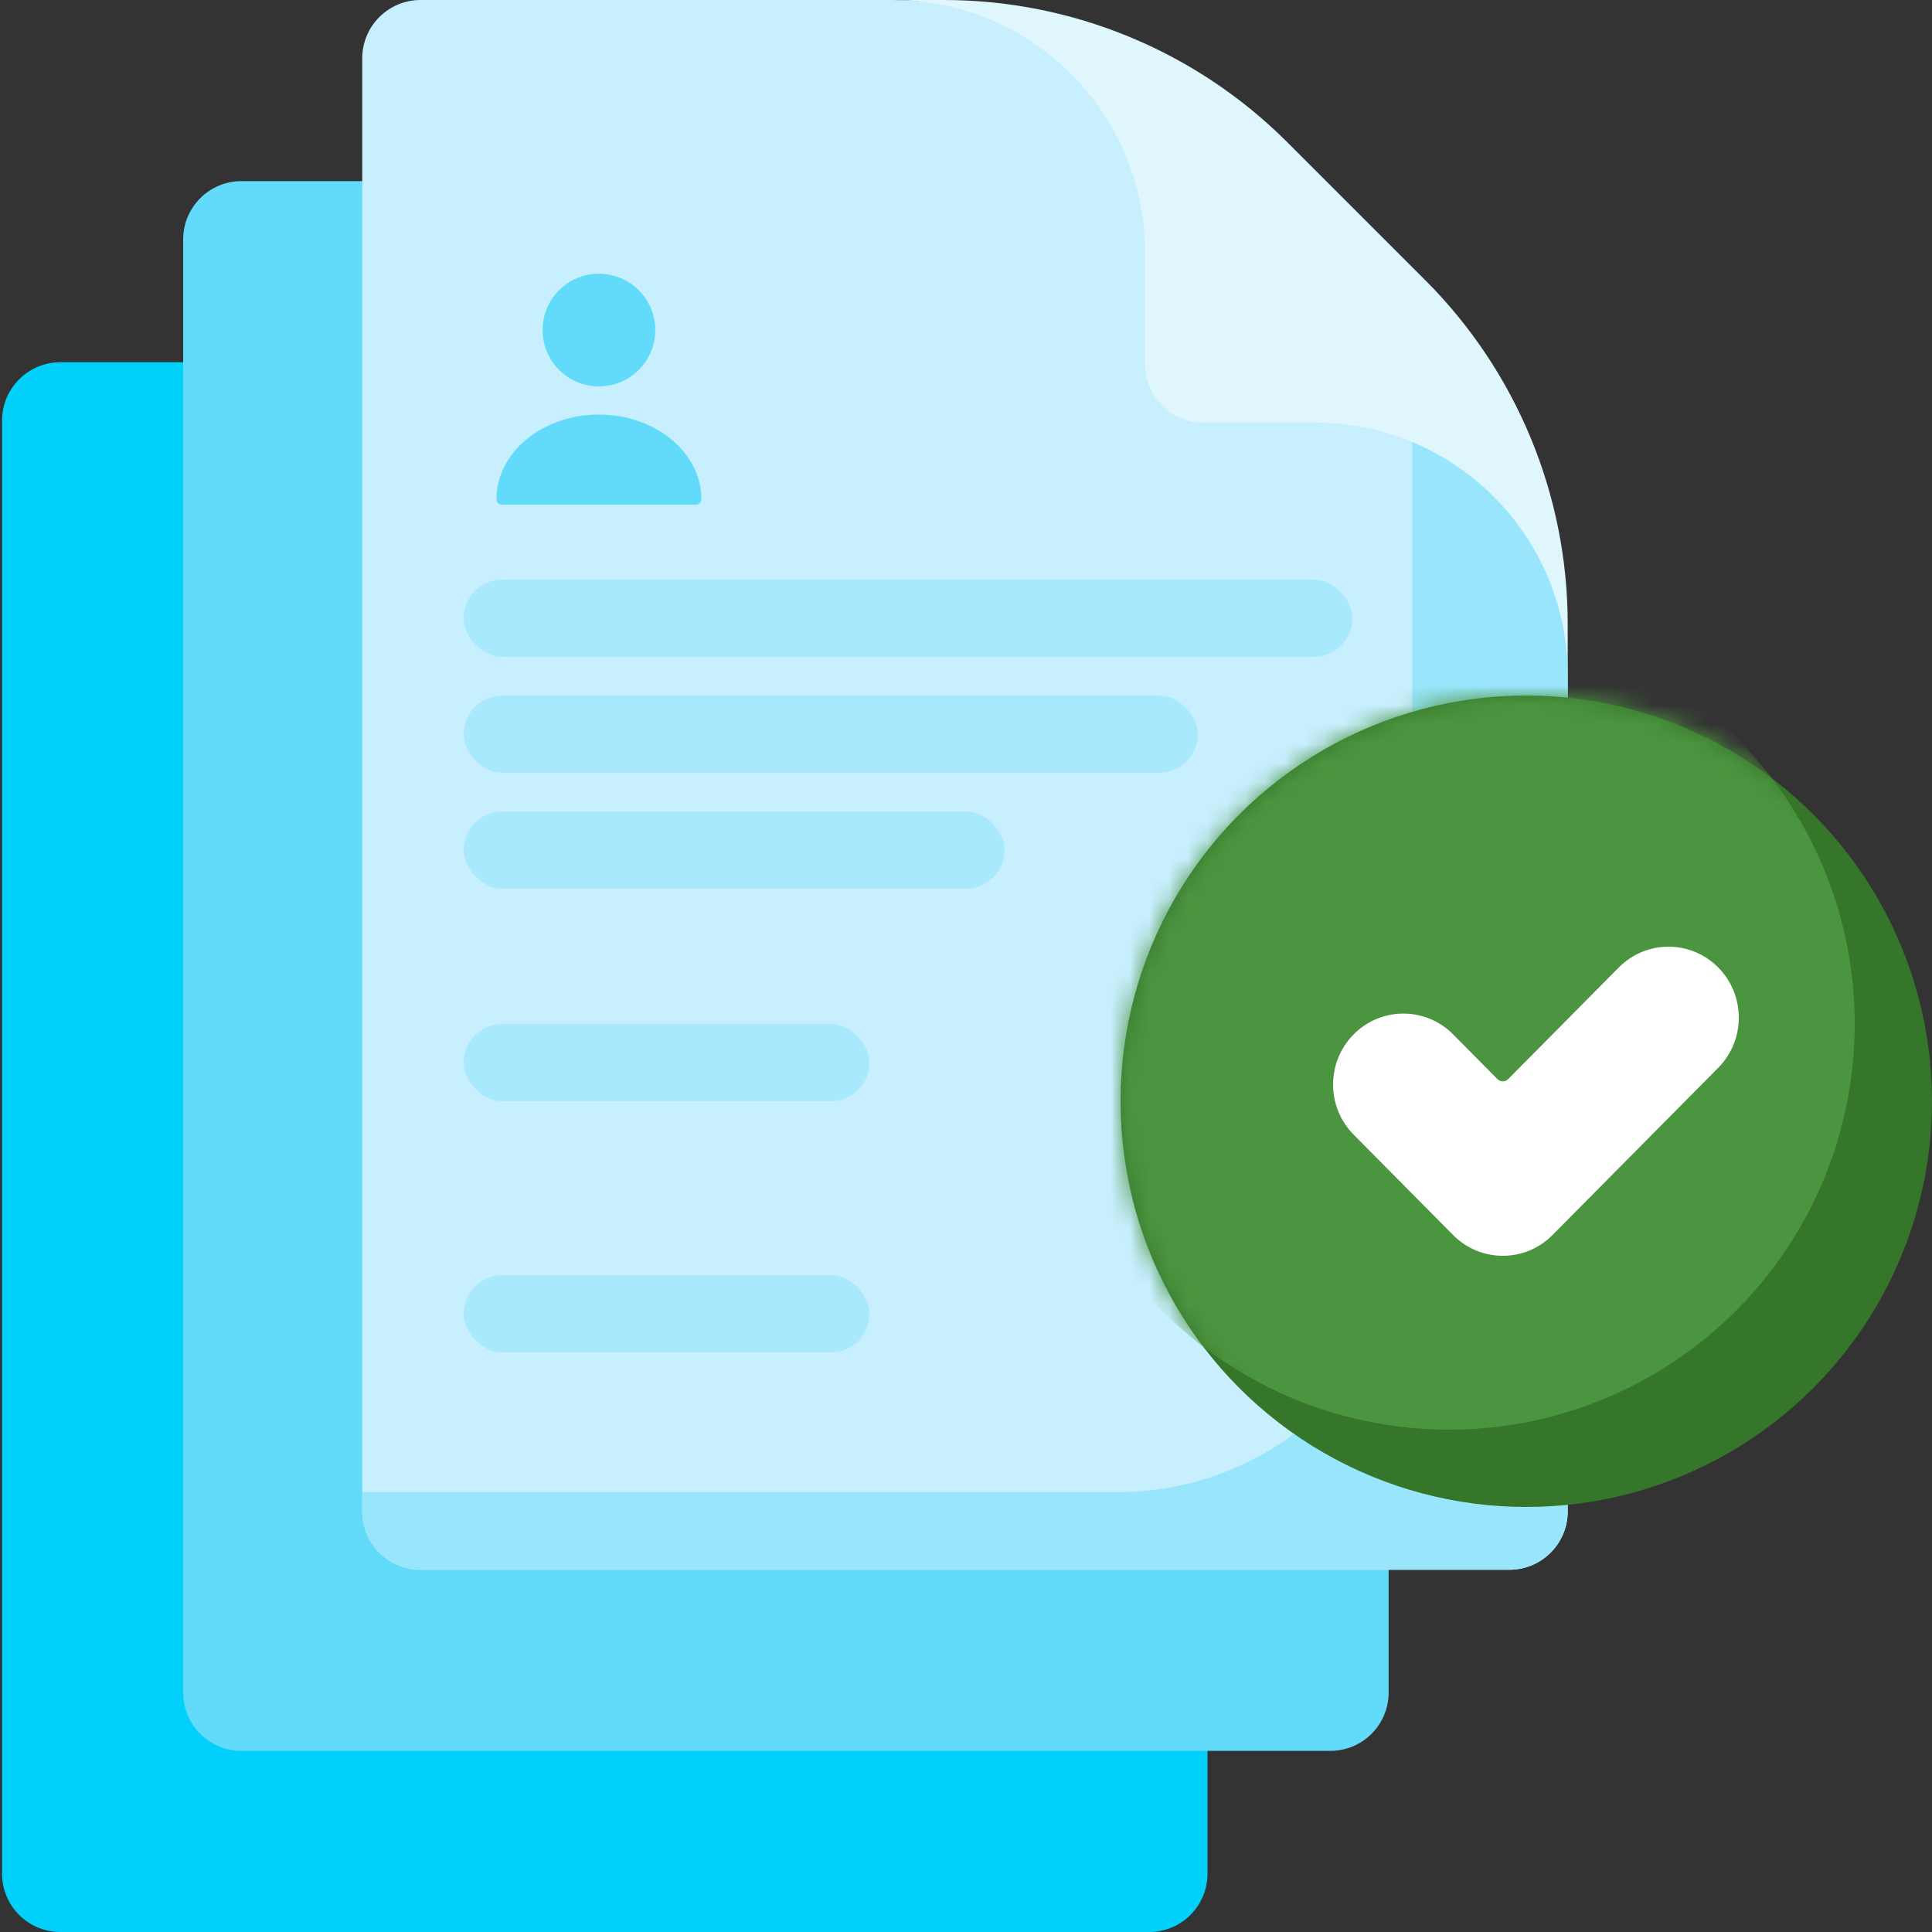 <svg width="100" height="100" viewBox="0 0 100 100" fill="none" xmlns="http://www.w3.org/2000/svg">
<rect x="0" y="0" width="100" height="100" fill="#333333" stroke="none"/>
<g clip-path="url(#clip0_474_40415)">
<path d="M62.5 96.982C62.5 98.649 61.149 100 59.482 100H3.125C1.458 100 0.106 98.649 0.106 96.982V21.768C0.106 20.101 1.458 18.75 3.125 18.75H27.547C34.217 18.75 41.712 22.962 46.429 27.679L53.571 34.821C58.288 39.538 62.5 47.033 62.5 53.703V96.982Z" fill="#01D0FB"/>
<path d="M71.875 87.607C71.875 89.274 70.524 90.625 68.857 90.625H12.5C10.833 90.625 9.481 89.274 9.481 87.607V12.393C9.481 10.726 10.833 9.375 12.5 9.375H36.922C43.592 9.375 51.087 13.587 55.804 18.304L62.946 25.446C67.663 30.163 71.875 37.658 71.875 44.328V87.607Z" fill="#62DBFB"/>
<path d="M81.144 78.232C81.144 79.899 79.793 81.25 78.126 81.25H21.768C20.101 81.25 18.75 79.899 18.75 78.232V3.018C18.75 1.351 20.101 0 21.768 0H46.19C52.861 0 60.356 4.212 65.073 8.929L72.215 16.071C76.931 20.788 81.144 28.283 81.144 34.953V78.232Z" fill="#C8EFFE"/>
<path d="M31 20C32.611 20 33.917 18.694 33.917 17.083C33.917 15.473 32.611 14.167 31 14.167C29.389 14.167 28.084 15.473 28.084 17.083C28.084 18.694 29.389 20 31 20Z" fill="#62DBFB"/>
<path d="M31 21.458C28.077 21.458 25.697 23.418 25.697 25.833C25.697 25.997 25.826 26.125 25.989 26.125H36.011C36.174 26.125 36.302 25.997 36.302 25.833C36.302 23.418 33.922 21.458 31 21.458Z" fill="#62DBFB"/>
<rect x="24" y="30" width="46" height="4" rx="2" fill="#62DBFB" fill-opacity="0.3"/>
<rect x="24" y="36" width="38" height="4" rx="2" fill="#62DBFB" fill-opacity="0.3"/>
<rect x="24" y="42" width="28" height="4" rx="2" fill="#62DBFB" fill-opacity="0.3"/>
<rect x="24" y="53" width="21" height="4" rx="2" fill="#62DBFB" fill-opacity="0.3"/>
<rect x="24" y="66" width="21" height="4" rx="2" fill="#62DBFB" fill-opacity="0.3"/>
<path d="M73.096 16.99V62.011C73.096 70.414 66.283 77.226 57.88 77.226H18.75V78.232C18.75 79.899 20.101 81.25 21.768 81.25H78.126C79.793 81.25 81.144 79.899 81.144 78.232V34.953C81.144 28.701 77.443 21.725 73.096 16.99Z" fill="#99E6FC"/>
<path d="M66.635 7.367C61.919 2.65 55.521 0 48.851 0H46.19C53.413 0 59.269 5.855 59.269 13.079V18.857C59.269 20.524 60.62 21.875 62.287 21.875H68.066C75.289 21.875 81.144 27.731 81.144 34.954V32.293C81.144 25.623 78.494 19.226 73.778 14.509L66.635 7.367Z" fill="#DFF6FD"/>
<circle cx="79" cy="57" r="21" fill="#35762A"/>
<mask id="mask0_474_40415" style="mask-type:alpha" maskUnits="userSpaceOnUse" x="58" y="36" width="42" height="42">
<circle cx="79" cy="57" r="21" fill="#4C9540"/>
</mask>
<g mask="url(#mask0_474_40415)">
<circle cx="75" cy="53" r="21" fill="#4C9540"/>
</g>
<path d="M77.508 55.856L75.212 53.538C73.791 52.104 71.487 52.104 70.066 53.538C68.645 54.972 68.645 57.297 70.066 58.731L75.212 63.924C76.633 65.359 78.937 65.359 80.358 63.924L88.934 55.269C90.355 53.835 90.355 51.51 88.934 50.076C87.513 48.642 85.209 48.642 83.788 50.076L78.061 55.856C77.908 56.01 77.661 56.01 77.508 55.856Z" fill="white"/>
</g>
<defs>
<clipPath id="clip0_474_40415">
<rect width="100" height="100" fill="white"/>
</clipPath>
</defs>
</svg>

